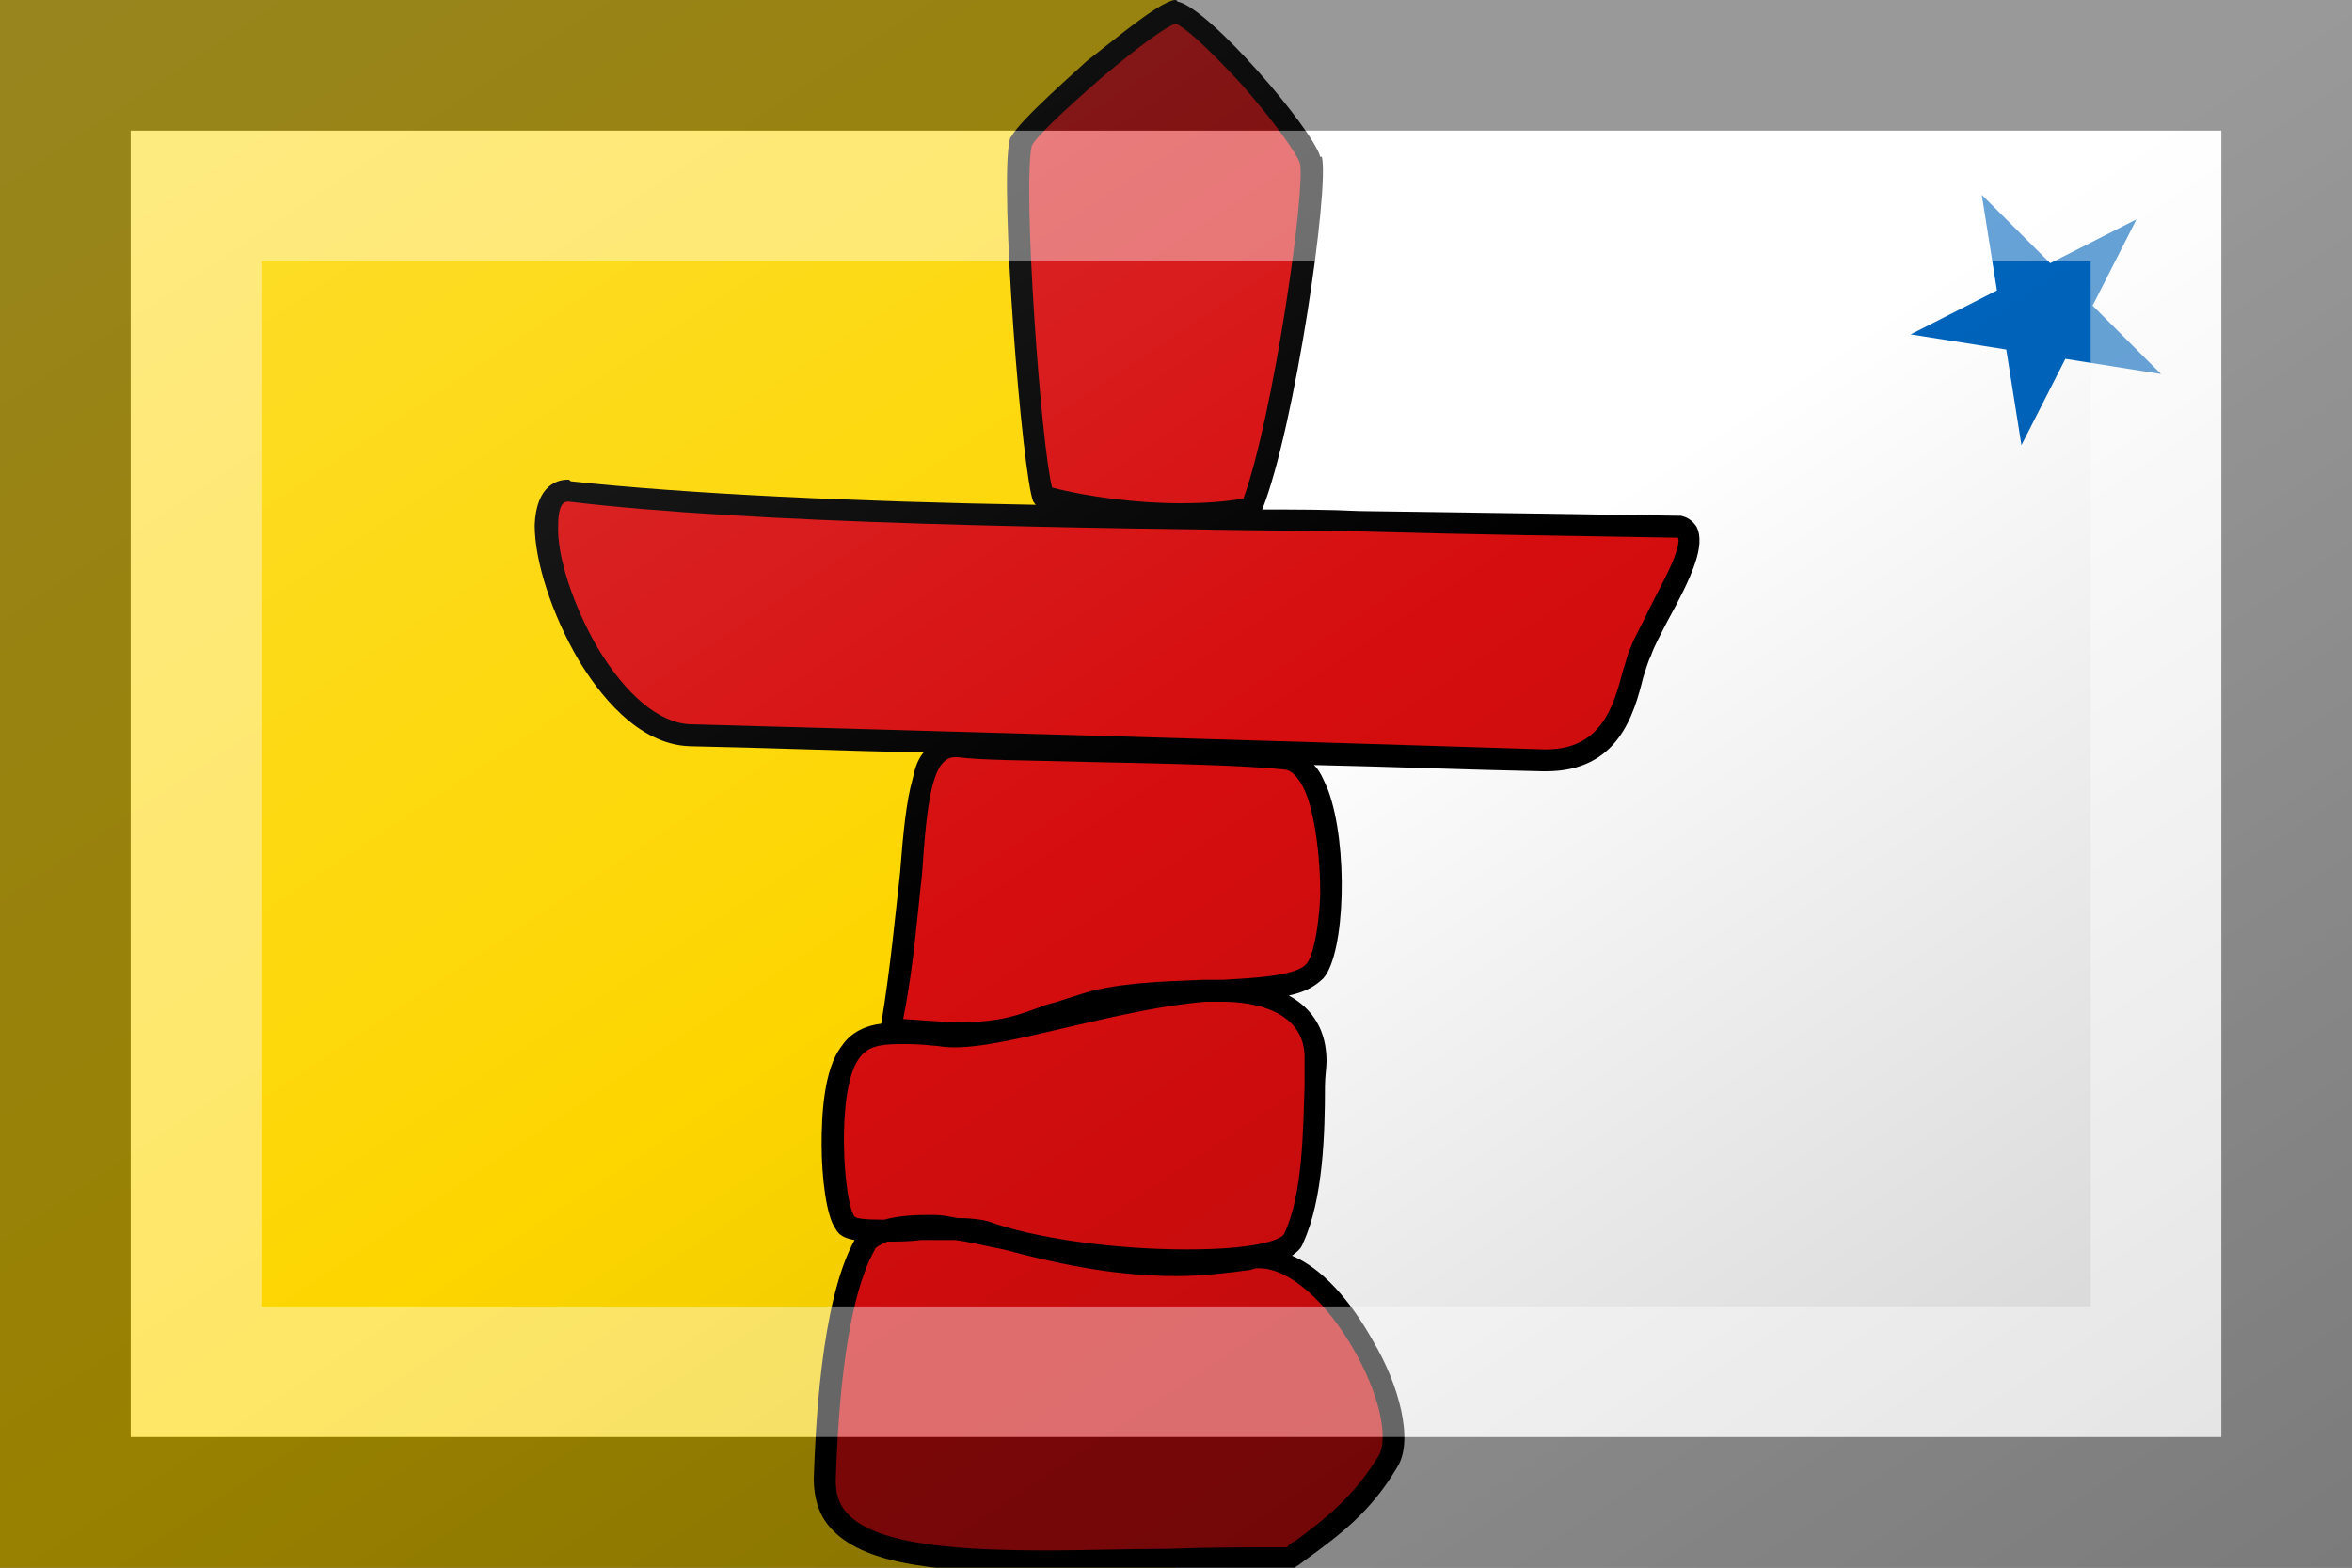 <?xml version="1.0"?>
<svg xmlns="http://www.w3.org/2000/svg" xmlns:xlink="http://www.w3.org/1999/xlink" version="1.1" width="540" height="360" viewBox="0 0 540 360">
<rect x="0" y="0" width="540" height="360" fill="#333333" stroke="none"/>
<!-- Generated by Kreative Vexillo v1.0 -->
<style>
.black{fill:rgb(0,0,0);}
.blue{fill:rgb(0,100,188);}
.red{fill:rgb(214,13,14);}
.white{fill:rgb(255,255,255);}
.yellow{fill:rgb(253,214,0);}
</style>
<defs>
<path id="rf" d="M 0.084 0.009 C 0.089 0.024 0.092 0.047 0.092 0.071 C 0.091 0.094 0.087 0.111 0.083 0.115 C 0.076 0.123 0.046 0.124 0.03 0.125 L 0.029 0.125 C 0.026 0.125 0.022 0.125 0.018 0.125 L 0.018 0.125 C -0.009 0.126 -0.036 0.127 -0.057 0.133 C -0.067 0.136 -0.075 0.139 -0.083 0.141 C -0.099 0.147 -0.111 0.152 -0.137 0.152 C -0.147 0.152 -0.159 0.151 -0.174 0.15 C -0.167 0.115 -0.165 0.083 -0.162 0.058 C -0.159 0.014 -0.156 -0.017 -0.141 -0.017 C -0.141 -0.017 -0.14 -0.017 -0.139 -0.017 C -0.125 -0.015 -0.094 -0.015 -0.058 -0.014 C -0.011 -0.013 0.043 -0.012 0.07 -0.009 C 0.075 -0.008 0.08 -0.002 0.084 0.009 Z M -0.202 0.175 C -0.217 0.195 -0.212 0.267 -0.205 0.276 C -0.204 0.277 -0.201 0.278 -0.186 0.278 C -0.179 0.276 -0.169 0.275 -0.16 0.275 C -0.158 0.275 -0.156 0.275 -0.154 0.275 C -0.149 0.275 -0.145 0.276 -0.139 0.277 C -0.13 0.277 -0.124 0.278 -0.12 0.279 C -0.09 0.29 -0.039 0.297 0.007 0.297 C 0.054 0.297 0.068 0.29 0.069 0.287 C 0.069 0.287 0.069 0.287 0.069 0.287 C 0.081 0.262 0.081 0.22 0.082 0.193 C 0.082 0.186 0.082 0.181 0.082 0.176 C 0.083 0.145 0.05 0.139 0.03 0.139 L 0.03 0.139 C 0.026 0.139 0.023 0.139 0.019 0.139 C -0.007 0.141 -0.038 0.148 -0.068 0.155 C -0.098 0.162 -0.126 0.169 -0.145 0.168 C -0.145 0.168 -0.145 0.168 -0.145 0.168 C -0.148 0.168 -0.152 0.167 -0.155 0.167 C -0.163 0.166 -0.17 0.166 -0.176 0.166 C -0.19 0.166 -0.197 0.168 -0.202 0.175 Z M -0.081 0.489 C -0.058 0.489 -0.032 0.488 -0.005 0.488 C 0.019 0.487 0.044 0.487 0.071 0.487 C 0.072 0.485 0.074 0.484 0.076 0.483 C 0.095 0.469 0.113 0.455 0.129 0.429 C 0.135 0.42 0.132 0.394 0.114 0.362 C 0.096 0.33 0.072 0.309 0.053 0.309 C 0.051 0.309 0.05 0.309 0.048 0.31 C 0.033 0.312 0.017 0.314 2.999939E-4 0.314 C -0.042 0.314 -0.08 0.305 -0.11 0.297 C -0.121 0.295 -0.132 0.292 -0.141 0.291 C -0.147 0.291 -0.155 0.291 -0.163 0.291 C -0.17 0.292 -0.178 0.292 -0.184 0.292 C -0.189 0.294 -0.192 0.296 -0.192 0.297 C -0.192 0.297 -0.192 0.297 -0.192 0.297 C -0.213 0.334 -0.216 0.416 -0.217 0.444 C -0.217 0.453 -0.215 0.46 -0.209 0.466 C -0.19 0.486 -0.136 0.489 -0.081 0.489 Z M -0.31 -0.038 C -0.128 -0.033 0.045 -0.028 0.235 -0.022 C 0.235 -0.022 0.236 -0.022 0.236 -0.022 C 0.271 -0.022 0.279 -0.049 0.285 -0.072 C 0.287 -0.078 0.288 -0.083 0.29 -0.087 C 0.292 -0.093 0.297 -0.101 0.301 -0.11 C 0.306 -0.12 0.312 -0.131 0.316 -0.14 C 0.321 -0.152 0.321 -0.156 0.32 -0.157 C 0.32 -0.157 0.32 -0.157 0.32 -0.157 C 0.259 -0.158 0.19 -0.159 0.117 -0.161 C -0.073 -0.163 -0.27 -0.166 -0.387 -0.18 C -0.387 -0.18 -0.387 -0.18 -0.388 -0.18 C -0.393 -0.18 -0.394 -0.172 -0.394 -0.165 C -0.395 -0.145 -0.384 -0.113 -0.369 -0.087 C -0.351 -0.057 -0.33 -0.039 -0.31 -0.038 Z M 0.003 -0.179 C 0.018 -0.179 0.032 -0.18 0.043 -0.182 C 0.062 -0.234 0.083 -0.38 0.079 -0.396 C 0.077 -0.402 0.063 -0.422 0.042 -0.446 C 0.019 -0.471 0.005 -0.483 -3.0000135E-4 -0.485 C -0.006 -0.483 -0.022 -0.472 -0.048 -0.45 C -0.072 -0.429 -0.089 -0.413 -0.092 -0.407 C -0.098 -0.38 -0.086 -0.215 -0.079 -0.189 C -0.056 -0.183 -0.025 -0.179 0.003 -0.179 Z"/>
<path id="rs" d="M 0.332 -0.164 C 0.33 -0.167 0.327 -0.17 0.322 -0.171 C 0.321 -0.171 0.321 -0.171 0.321 -0.171 C 0.259 -0.172 0.19 -0.173 0.117 -0.174 C 0.097 -0.175 0.076 -0.175 0.055 -0.175 C 0.076 -0.228 0.098 -0.381 0.093 -0.4 C 0.093 -0.4 0.092 -0.4 0.092 -0.4 C 0.087 -0.418 0.021 -0.495 0.001 -0.499 C 6.0000137E-4 -0.5 -2.9999868E-4 -0.5 -0.001 -0.5 C -0.012 -0.498 -0.04 -0.474 -0.057 -0.461 C -0.061 -0.457 -0.099 -0.424 -0.105 -0.413 C -0.105 -0.413 -0.106 -0.412 -0.106 -0.411 C -0.113 -0.383 -0.098 -0.196 -0.091 -0.18 C -0.09 -0.179 -0.09 -0.178 -0.089 -0.178 C -0.206 -0.18 -0.312 -0.185 -0.386 -0.193 C -0.387 -0.194 -0.387 -0.194 -0.388 -0.194 C -0.394 -0.194 -0.408 -0.191 -0.409 -0.165 C -0.409 -0.142 -0.398 -0.108 -0.381 -0.079 C -0.369 -0.059 -0.344 -0.025 -0.31 -0.024 C -0.26 -0.023 -0.211 -0.021 -0.161 -0.02 C -0.166 -0.014 -0.167 -0.007 -0.168 -0.003 C -0.172 0.011 -0.174 0.031 -0.176 0.057 C -0.179 0.083 -0.182 0.117 -0.188 0.153 C -0.197 0.154 -0.207 0.158 -0.213 0.167 C -0.225 0.182 -0.226 0.213 -0.226 0.23 C -0.226 0.251 -0.223 0.276 -0.217 0.284 C -0.215 0.288 -0.211 0.29 -0.205 0.291 C -0.227 0.331 -0.23 0.415 -0.231 0.443 C -0.231 0.457 -0.227 0.468 -0.219 0.476 C -0.197 0.499 -0.148 0.503 -0.081 0.503 C -0.058 0.503 -0.032 0.502 -0.005 0.502 C 0.02 0.501 0.046 0.501 0.073 0.501 C 0.074 0.501 0.076 0.5 0.077 0.499 C 0.079 0.498 0.081 0.496 0.084 0.494 C 0.103 0.48 0.124 0.465 0.141 0.436 C 0.152 0.419 0.142 0.383 0.126 0.356 C 0.111 0.329 0.093 0.309 0.074 0.301 C 0.078 0.298 0.08 0.296 0.081 0.293 C 0.094 0.265 0.095 0.222 0.095 0.193 C 0.095 0.187 0.096 0.181 0.096 0.177 C 0.096 0.177 0.096 0.177 0.096 0.177 C 0.096 0.158 0.088 0.144 0.072 0.135 C 0.082 0.133 0.089 0.129 0.094 0.124 C 0.108 0.108 0.11 0.039 0.097 0.004 C 0.094 -0.003 0.092 -0.008 0.088 -0.012 C 0.136 -0.011 0.184 -0.009 0.234 -0.008 C 0.235 -0.008 0.235 -0.008 0.236 -0.008 C 0.282 -0.008 0.292 -0.044 0.298 -0.068 C 0.3 -0.074 0.301 -0.078 0.303 -0.082 C 0.305 -0.088 0.309 -0.095 0.313 -0.103 C 0.329 -0.132 0.338 -0.152 0.332 -0.164 Z"/>
<path id="star" d="M 0.0 -1.0 L 0.225 -0.309 L 0.951 -0.309 L 0.363 0.118 L 0.588 0.809 L 0.0 0.382 L -0.588 0.809 L -0.363 0.118 L -0.951 -0.309 L -0.225 -0.309 Z"/>
<linearGradient id="glaze" x1="0%" y1="0%" x2="100%" y2="100%">
<stop offset="0%" stop-color="rgb(255,255,255)" stop-opacity="0.2"/>
<stop offset="49.999%" stop-color="rgb(255,255,255)" stop-opacity="0.0"/>
<stop offset="50.001%" stop-color="rgb(0,0,0)" stop-opacity="0.0"/>
<stop offset="100%" stop-color="rgb(0,0,0)" stop-opacity="0.2"/>
</linearGradient>
</defs>
<g>
<g>
<rect x="0" y="0" width="270" height="360" class="yellow"/>
<rect x="270" y="0" width="270" height="360" class="white"/>
</g>
<use xlink:href="#rs" transform="translate(270 180) scale(360 360) rotate(0)" class="black"/>
<use xlink:href="#rf" transform="translate(270 180) scale(360 360) rotate(0)" class="red"/>
<use xlink:href="#star" transform="translate(468.889 72) scale(30.6 30.6) rotate(45)" class="blue"/>
</g>
<g>
<rect x="0" y="0" width="540" height="360" fill="url(#glaze)"/>
<path d="M 30 30 L 510 30 L 510 330 L 30 330 Z M 60 60 L 60 300 L 480 300 L 480 60 Z" fill="rgb(255,255,255)" opacity="0.4"/>
<path d="M 0 0 L 540 0 L 540 360 L 0 360 Z M 30 30 L 30 330 L 510 330 L 510 30 Z" fill="rgb(0,0,0)" opacity="0.4"/>
</g>
</svg>
